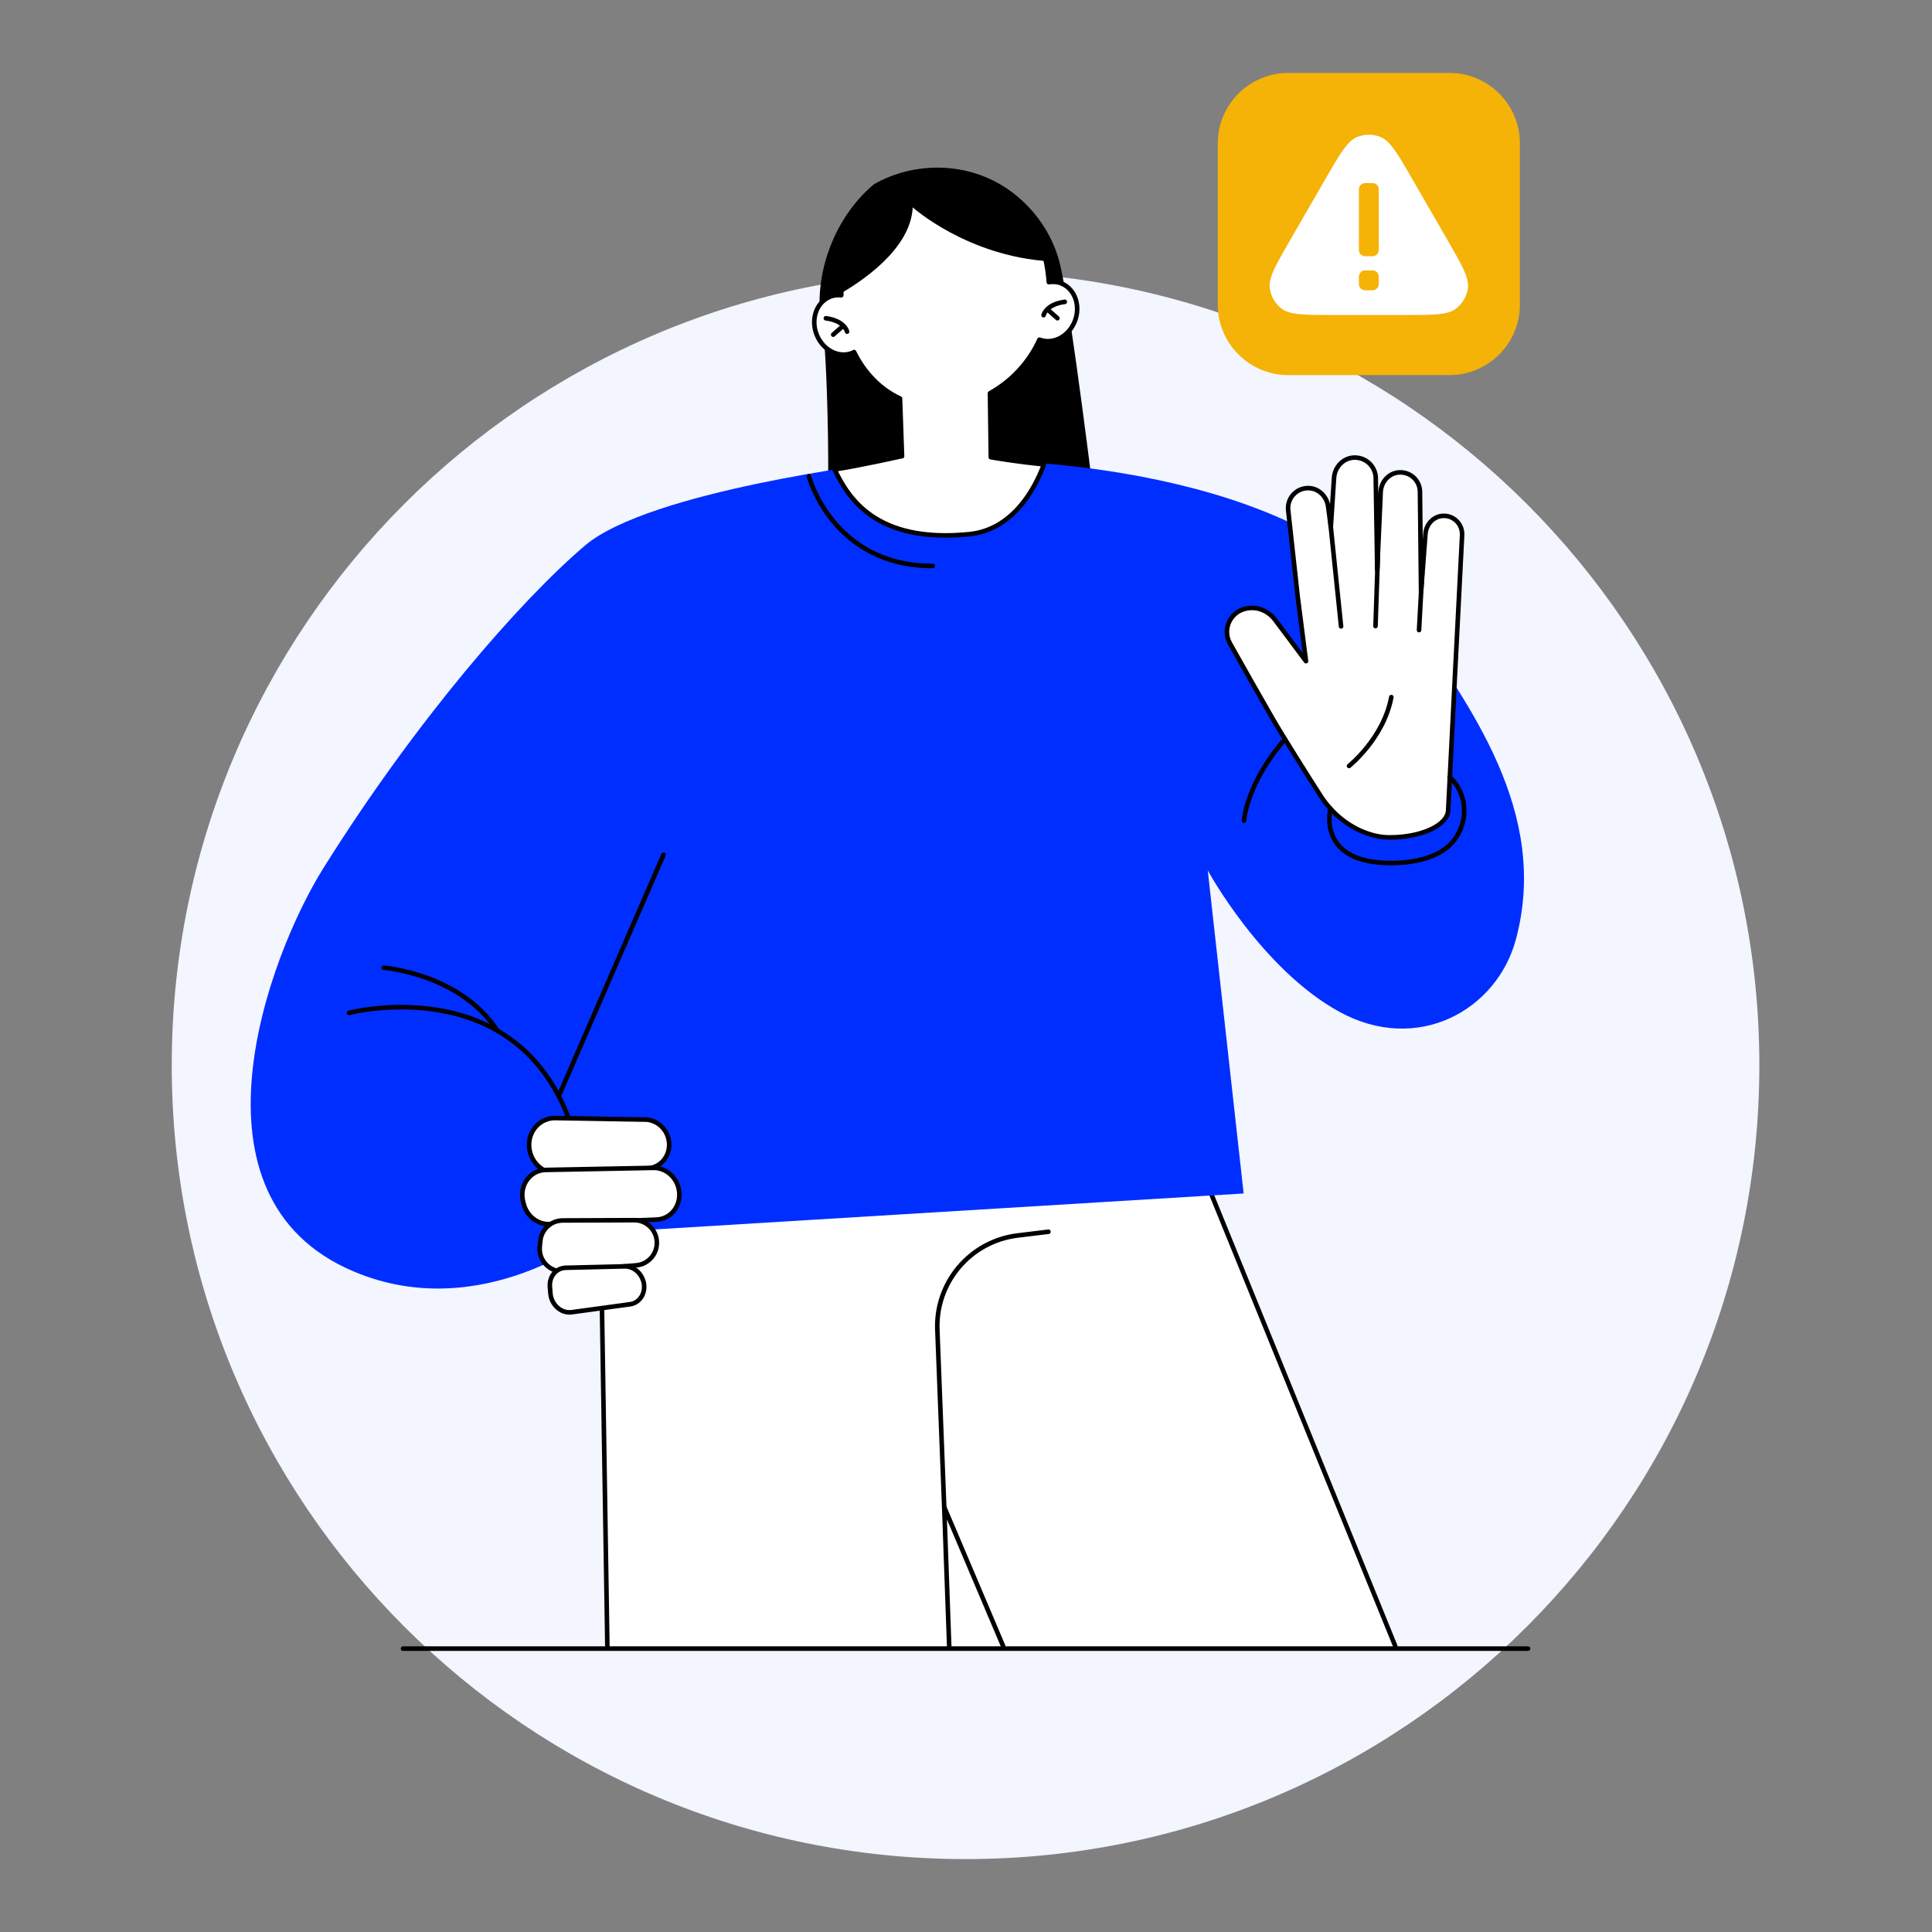 <svg width="424" height="424" viewBox="0 0 424 424" fill="none" xmlns="http://www.w3.org/2000/svg">
<rect x="0" y="0" width="424" height="424" fill="#808080" stroke="none"/>
<g clip-path="url(#clip0_1379_7230)">
<path d="M211.901 408C308.116 408 386.111 330.005 386.111 233.79C386.111 137.575 308.116 59.58 211.901 59.58C115.686 59.58 37.69 137.575 37.69 233.79C37.69 330.005 115.686 408 211.901 408Z" fill="#F3F5FF"/>
<path d="M179.555 125.175C183.107 125.22 181.507 76.914 180.676 73.453C177.784 61.442 182.827 47.921 191.801 40.429C199.239 36.154 208.701 35.603 216.582 38.983C224.472 42.363 230.591 49.602 232.624 57.935C235.082 68.03 240.722 114.529 240.722 114.529C240.722 114.529 221.698 134.312 179.546 125.184H179.555V125.175Z" fill="black"/>
<path d="M306.209 361.257L249.561 222.059L237.884 225.801L240.342 213.238L131.303 236.492L133.291 361.257" fill="white"/>
<path d="M306.209 361.257L249.561 222.059L237.884 225.801L240.342 213.238L131.303 236.492L133.291 361.257" stroke="black" stroke-linecap="round" stroke-linejoin="round"/>
<path d="M208.312 361.257L207.219 330.755L220.152 361.257" fill="white"/>
<path d="M208.312 361.257L207.219 330.755L220.152 361.257" stroke="black" stroke-linecap="round" stroke-linejoin="round"/>
<path d="M217.061 101.09C217.061 101.09 286 101.09 309.399 135.587C322.485 154.873 340.136 178.326 332.689 206.135C328.504 221.761 311.043 231.422 293.953 222.059C276.854 212.696 265.06 191.033 265.06 191.033L272.932 261.924L131.311 270.564C131.311 270.564 105.843 290.998 77.582 279.024C39.172 262.756 58.838 209.922 70.958 190.545C91.419 157.855 114.302 131.7 128.392 119.716C142.482 107.742 193.382 101.569 193.382 101.569L217.07 101.081H217.061V101.09Z" fill="#002EFF"/>
<path d="M233.057 62.246C232.127 61.848 231.141 61.776 230.174 61.92C229.117 46.746 219.356 39.995 207.454 39.995C194.846 39.995 184.625 51.057 184.625 64.704V64.794C183.766 64.713 182.889 64.794 182.058 65.165C179.112 66.43 177.864 70.199 179.283 73.579C180.702 76.959 184.236 78.676 187.182 77.402C187.273 77.366 187.345 77.303 187.435 77.257C189.677 81.822 193.147 85.427 197.521 87.461L197.964 100.123H197.82C197.82 100.123 189.297 102.057 183.16 103.033C186.134 109.188 192.135 119.292 212.714 117.231C222.239 116.273 227.102 107.353 229.099 101.912C223.785 101.379 219.456 100.692 217.449 100.34L217.26 86.304C221.95 83.701 225.845 79.562 228.114 74.546C231.024 75.649 234.431 73.959 235.814 70.66C237.233 67.28 235.986 63.511 233.039 62.246H233.057Z" fill="white" stroke="black" stroke-linecap="round" stroke-linejoin="round"/>
<path d="M141.605 245.711L121.903 245.367C118.622 245.313 116.02 248.042 116.119 251.432C116.218 254.92 119.129 257.704 122.491 257.514L142.12 256.411C145.003 256.249 147.127 253.664 146.829 250.681C146.558 247.916 144.289 245.756 141.605 245.702V245.711Z" fill="white" stroke="black" stroke-linecap="round" stroke-linejoin="round"/>
<path d="M144.1 267.654L120.593 268.639C118.044 268.748 115.703 266.958 114.98 264.365L114.836 263.831C113.851 260.289 116.255 256.827 119.734 256.755L143.386 256.303C146.224 256.249 148.7 258.508 149.052 261.482C149.441 264.708 147.173 267.528 144.091 267.654H144.1Z" fill="white" stroke="black" stroke-linecap="round" stroke-linejoin="round"/>
<path d="M144.1 272.001C143.729 269.561 141.633 267.763 139.174 267.781L123.503 267.844C120.963 267.853 118.84 269.778 118.587 272.299L118.46 273.556C118.144 276.647 120.71 279.268 123.81 279.014L139.608 277.695C142.473 277.46 144.534 274.848 144.1 272.01V272.001Z" fill="white" stroke="black" stroke-linecap="round" stroke-linejoin="round"/>
<path d="M141.136 281.021C140.539 279.159 138.867 277.885 137.087 277.921L124.163 278.228C122.048 278.282 120.503 280.144 120.683 282.431L120.801 283.868C121 286.371 123.178 288.296 125.455 287.98L138.271 286.236C140.575 285.919 141.931 283.461 141.154 281.021H141.136Z" fill="white" stroke="black" stroke-linecap="round" stroke-linejoin="round"/>
<path d="M320.868 117.439C321.003 115.08 319.078 113.101 316.683 113.209C314.623 113.3 313.005 115.044 312.842 117.096L311.866 129.938L311.631 108.076C311.686 105.573 309.607 103.512 307.04 103.675C304.817 103.81 303.109 105.735 303.009 107.968L302.25 125.094L301.925 105.202C302.042 102.581 299.919 100.34 297.189 100.421C294.803 100.493 292.923 102.491 292.77 104.877L292.065 115.659L291.468 111.14C291.17 108.889 289.29 107.082 287.031 107.118C284.41 107.154 282.422 109.432 282.711 111.998L284.789 130.86L286.615 145.103L279.837 136.039C278.581 134.358 276.592 133.318 274.496 133.418C270.166 133.616 268.106 137.955 269.932 141.208C272.625 145.998 276.728 153.273 279.123 157.413C281.744 161.941 286.823 169.966 289.715 174.485C291.965 178.01 295.156 180.883 299.015 182.492C300.813 183.242 302.829 183.776 304.934 183.776C312.056 183.776 317.822 181.055 317.822 177.702C317.822 177.277 320.877 117.439 320.877 117.439H320.868Z" fill="white" stroke="black" stroke-linecap="round" stroke-linejoin="round"/>
<path d="M207.463 39.101C194.647 39.101 184.227 51.229 183.576 64.93C188.818 62.011 199.853 54.799 200.305 45.508C200.305 45.508 212.28 56.254 230.418 57.357C227.418 45.626 218.272 39.101 207.463 39.101Z" fill="black"/>
<path d="M88.455 361.809H335.355" stroke="black" stroke-linecap="round" stroke-linejoin="round"/>
<path d="M207.219 330.755L205.719 292.002C205.222 281.509 212.895 272.417 223.325 271.143L230.094 270.32" stroke="black" stroke-linecap="round" stroke-linejoin="round"/>
<path d="M76.589 222.285C76.589 222.285 112.496 212.913 124.787 245.412" stroke="black" stroke-linecap="round" stroke-linejoin="round"/>
<path d="M84.198 212.38C84.198 212.38 100.927 213.627 109.196 226.226" stroke="black" stroke-linecap="round" stroke-linejoin="round"/>
<path d="M122.681 240.406L145.618 187.589" stroke="black" stroke-linecap="round" stroke-linejoin="round"/>
<path d="M177.513 104.542C177.513 104.542 182.727 124.235 204.707 124.208" stroke="black" stroke-linecap="round" stroke-linejoin="round"/>
<path d="M291.983 114.908L294.315 137.466" stroke="black" stroke-linecap="round" stroke-linejoin="round"/>
<path d="M302.413 121.325L301.871 137.403" stroke="black" stroke-linecap="round" stroke-linejoin="round"/>
<path d="M312.111 125.718L311.424 138.28" stroke="black" stroke-linecap="round" stroke-linejoin="round"/>
<path d="M296.06 168.095C296.06 168.095 303.66 162.058 305.341 152.984" stroke="black" stroke-linecap="round" stroke-linejoin="round"/>
<path d="M273.004 180.124C273.004 180.124 273.501 171.99 281.996 162.23" stroke="black" stroke-linecap="round" stroke-linejoin="round"/>
<path d="M291.984 177.467C291.984 177.467 288.857 189.334 305.106 189.406C310.068 189.424 313.593 188.421 316.087 187.011C321.618 183.893 323.073 176.301 319.006 171.421C318.735 171.096 318.437 170.797 318.13 170.544" stroke="black" stroke-linecap="round" stroke-linejoin="round"/>
<path d="M185.9 72.784C185.9 72.784 185.411 70.398 181.245 69.847" stroke="black" stroke-linecap="round" stroke-linejoin="round"/>
<path d="M184.625 71.88L182.854 73.444" stroke="black" stroke-linecap="round" stroke-linejoin="round"/>
<path d="M229.027 69.178C229.027 69.178 229.515 66.792 233.682 66.241" stroke="black" stroke-linecap="round" stroke-linejoin="round"/>
<path d="M230.292 68.274L232.063 69.838" stroke="black" stroke-linecap="round" stroke-linejoin="round"/>
<path d="M318.075 16H282.738C274.182 16 267.247 22.936 267.247 31.491V66.828C267.247 75.383 274.182 82.319 282.738 82.319H318.075C326.63 82.319 333.566 75.383 333.566 66.828V31.491C333.566 22.936 326.63 16 318.075 16Z" fill="#F5B207"/>
<path d="M290.89 39.263C294.081 33.741 295.671 30.976 297.777 30.09C299.458 29.385 301.356 29.385 303.037 30.09C305.143 30.976 306.733 33.732 309.924 39.263L317.651 52.648C320.841 58.17 322.432 60.936 322.152 63.195C321.926 65.002 320.977 66.647 319.522 67.75C317.705 69.133 314.515 69.133 308.134 69.133H292.68C286.299 69.133 283.109 69.133 281.292 67.75C279.837 66.647 278.888 65.012 278.662 63.195C278.373 60.926 279.973 58.17 283.163 52.648L290.89 39.263Z" fill="white"/>
<path d="M301.229 40.185H299.584C298.835 40.185 298.229 40.792 298.229 41.541V54.871C298.229 55.62 298.835 56.227 299.584 56.227H301.229C301.978 56.227 302.585 55.62 302.585 54.871V41.541C302.585 40.792 301.978 40.185 301.229 40.185Z" fill="#F5B207"/>
<path d="M301.229 59.345H299.584C298.835 59.345 298.229 59.952 298.229 60.701V62.346C298.229 63.094 298.835 63.701 299.584 63.701H301.229C301.978 63.701 302.585 63.094 302.585 62.346V60.701C302.585 59.952 301.978 59.345 301.229 59.345Z" fill="#F5B207"/>
</g>
<defs>
<clipPath id="clip0_1379_7230">
<rect width="392" height="392" fill="white" transform="translate(16 16)"/>
</clipPath>
</defs>
</svg>
